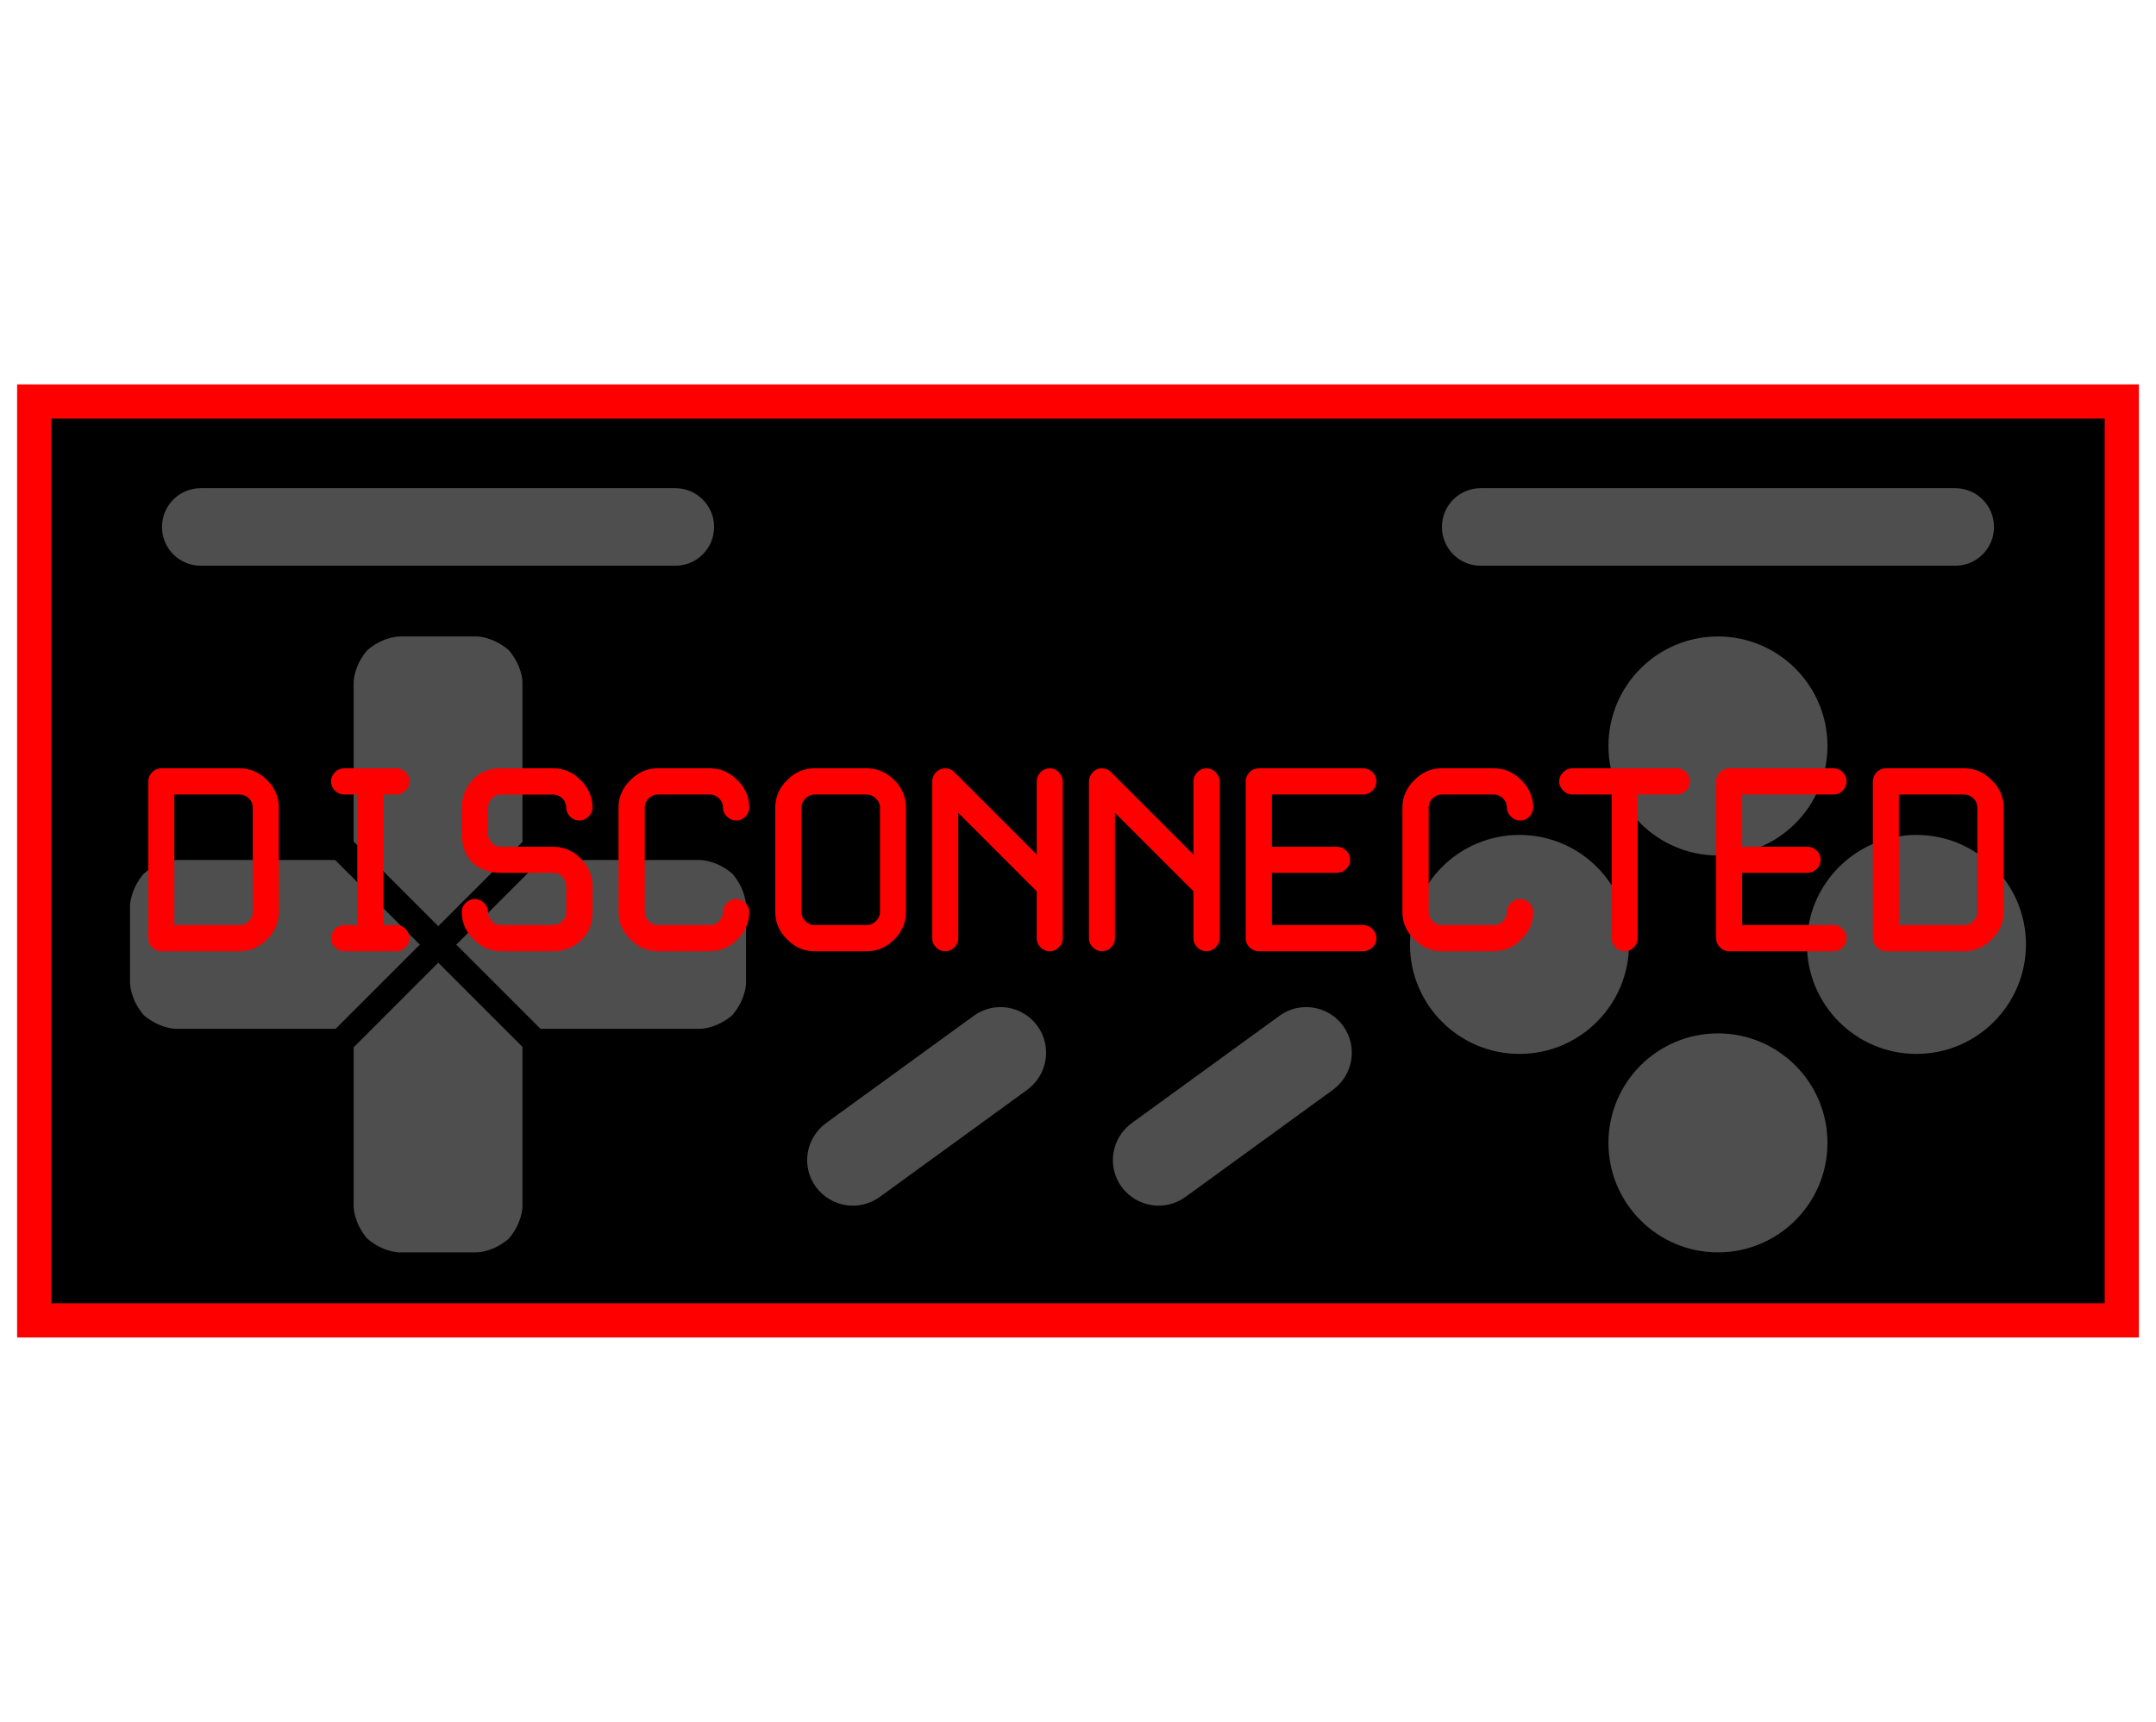 <svg version="1.2" xmlns="http://www.w3.org/2000/svg" viewBox="0 0 945 755" width="945" height="755">
	<title>disconnected-svg</title>
	<style>
		.s0 { fill: #000000;stroke: #ff0000;stroke-miterlimit:100;stroke-width: 15 } 
		.s1 { fill: #4e4e4e } 
		.s2 { fill: #ff0000 } 
	</style>
	<g id="disconnected">
		<path id="Form 1" class="s0" d="m15 176h915v402.8h-915z"/>
		<g id="Share/Options">
			<path id="Options" class="s1" d="m519.6 524.7c-9 6.5-21.4 4.5-28-4.4-6.5-9-4.5-21.4 4.5-28 8.9-6.5 21.4-4.5 27.9 4.5 6.5 8.9 4.5 21.4-4.4 27.9zm64.7-47c-9 6.5-21.4 4.5-28-4.5-6.5-8.9-4.5-21.4 4.5-27.9 8.9-6.5 21.4-4.5 27.9 4.4 6.5 9 4.5 21.4-4.4 28zm-88.2 14.6l64.7-47 23.5 32.4-64.7 47z"/>
			<path id="Share" class="s1" d="m385.6 524.7c-9 6.5-21.4 4.5-28-4.4-6.5-9-4.5-21.4 4.5-28 8.9-6.5 21.4-4.5 27.9 4.5 6.5 8.9 4.5 21.4-4.4 27.9zm64.7-47c-9 6.5-21.4 4.5-28-4.5-6.5-8.9-4.5-21.4 4.5-27.9 8.9-6.5 21.4-4.5 27.9 4.4 6.5 9 4.5 21.4-4.4 28zm-88.2 14.6l64.7-47 23.5 32.4-64.7 47z"/>
		</g>
		<g id="Faces">
			<path id="S" class="s1" d="m666 462c-26.5 0-48-21.5-48-48 0-26.5 21.5-48 48-48 26.5 0 48 21.5 48 48 0 26.5-21.5 48-48 48z"/>
			<path id="X" class="s1" d="m753 549c-26.5 0-48-21.5-48-48 0-26.5 21.5-48 48-48 26.5 0 48 21.5 48 48 0 26.5-21.5 48-48 48z"/>
			<path id="O" class="s1" d="m840 462c-26.5 0-48-21.5-48-48 0-26.5 21.5-48 48-48 26.5 0 48 21.5 48 48 0 26.5-21.5 48-48 48z"/>
			<path id="T" class="s1" d="m753 375c-26.5 0-48-21.5-48-48 0-26.5 21.5-48 48-48 26.5 0 48 21.5 48 48 0 26.5-21.5 48-48 48z"/>
		</g>
		<g id="Dpad">
			<path id="Left" fill-rule="evenodd" class="s1" d="m77 377h69.9l37 37 0.1-0.1v0.4l-0.1-0.1-36.8 36.8h-70.1c0 0-7 0-14-6-6-7-6-14-6-14v-34c0 0 0-7 6-14 7-6 14-6 14-6z"/>
			<path id="Down" fill-rule="evenodd" class="s1" d="m155 529v-69.9l37-37-0.1-0.1h0.4l-0.1 0.1 36.8 36.8v70.1c0 0 0 7-6 14-7 6-14 6-14 6h-34c0 0-7 0-14-6-6-7-6-14-6-14z"/>
			<path id="Right" fill-rule="evenodd" class="s1" d="m321 383c6 7 6 14 6 14v34c0 0 0 7-6 14-7 6-14 6-14 6h-70.1l-36.8-36.8-0.1 0.1v-0.4l0.1 0.1 37-37h69.9c0 0 7 0 14 6z"/>
			<path id="Up" fill-rule="evenodd" class="s1" d="m161 285c7-6 14-6 14-6h34c0 0 7 0 14 6 6 7 6 14 6 14v70.1l-36.8 36.8 0.1 0.1h-0.4l0.1-0.1-37-37v-69.9c0 0 0-7 6-14z"/>
		</g>
		<g id="Trigger/ Bumper">
			<path id="R1/R2" class="s1" d="m649 248c-9.4 0-17-7.6-17-17 0-9.4 7.6-17 17-17 9.4 0 17 7.6 17 17 0 9.4-7.6 17-17 17zm0-34h208v34h-208zm208 34c-9.4 0-17-7.6-17-17 0-9.4 7.6-17 17-17 9.4 0 17 7.6 17 17 0 9.4-7.6 17-17 17z"/>
			<path id="L1/L2" class="s1" d="m88 248c-9.4 0-17-7.6-17-17 0-9.4 7.6-17 17-17 9.4 0 17 7.6 17 17 0 9.4-7.6 17-17 17zm0-34h208v34h-208zm208 34c-9.4 0-17-7.6-17-17 0-9.4 7.6-17 17-17 9.4 0 17 7.6 17 17 0 9.4-7.6 17-17 17z"/>
		</g>
		<path id="disconnected" fill-rule="evenodd" class="s2" d="m105 417h-34.3q-2.3 0-4-1.7-1.7-1.7-1.7-4v-68.7q0-2.3 1.7-4.1 1.7-1.7 4-1.7h34.3q6.9 0 12.1 5.2 5.1 5.1 5.1 12v45.8q0 6.9-5.1 12-5.2 5.2-12.1 5.2zm5.8-17.2v-45.8q0-2.3-1.7-4-1.8-1.7-4.1-1.7h-28.6v57.2h28.6q2.3 0 4.1-1.7 1.7-1.7 1.7-4zm63 17.2h-22.9q-2.3 0-4.1-1.7-1.7-1.7-1.7-4 0-2.3 1.7-4 1.8-1.8 4.1-1.8h5.7v-57.2h-5.7q-2.3 0-4.1-1.7-1.7-1.8-1.7-4 0-2.3 1.7-4.1 1.8-1.7 4.1-1.7h22.9q2.3 0 4 1.7 1.7 1.8 1.7 4.1 0 2.2-1.7 4-1.7 1.7-4 1.7h-5.8v57.2h5.8q2.3 0 4 1.8 1.7 1.7 1.7 4 0 2.3-1.7 4-1.7 1.7-4 1.7zm68.7-34.4h-22.9q-8 0-12.6-4.5-4.6-4.6-4.6-12.6v-11.5q0-6.9 4.6-12 4.6-5.2 12.6-5.2h22.9q6.9 0 12 5.2 5.2 5.1 5.2 12 0 2.3-1.8 4-1.7 1.7-4 1.7-2.3 0-4-1.7-1.7-1.7-1.7-4 0-2.3-1.7-4-1.7-1.7-4-1.7h-22.9q-2.3 0-4 1.7-1.7 1.7-1.7 4v11.5q0 2.2 1.7 4 1.7 1.7 4 1.7h22.9q6.9 0 12 5.1 5.2 5.2 5.2 12.1v11.4q0 8-5.2 12.6-5.1 4.6-12 4.6h-22.9q-6.9 0-12-5.2-5.2-5.1-5.2-12 0-2.3 1.7-4 1.7-1.7 4-1.7 2.3 0 4 1.7 1.8 1.7 1.8 4 0 2.3 1.7 4 1.7 1.7 4 1.7h22.9q2.3 0 4-1.7 1.7-1.7 1.7-4v-11.4q0-2.3-1.7-4-1.7-1.8-4-1.8zm68.7 34.4h-22.9q-6.9 0-12-5.2-5.2-5.1-5.2-12v-45.8q0-6.9 5.2-12 5.1-5.2 12-5.2h22.9q6.9 0 12 5.2 5.2 5.1 5.2 12 0 2.3-1.7 4-1.8 1.7-4 1.7-2.3 0-4-1.7-1.8-1.7-1.8-4 0-2.3-1.7-4-1.7-1.7-4-1.7h-22.9q-2.3 0-4 1.7-1.7 1.7-1.7 4v45.8q0 2.3 1.7 4 1.7 1.7 4 1.7h22.9q2.3 0 4-1.7 1.7-1.7 1.7-4 0-2.3 1.8-4 1.7-1.7 4-1.7 2.2 0 4 1.7 1.7 1.7 1.7 4 0 6.9-5.2 12-5.1 5.2-12 5.2zm68.7 0h-22.9q-6.9 0-12-5.2-5.2-5.1-5.2-12v-45.8q0-6.9 5.2-12 5.1-5.2 12-5.2h22.9q6.9 0 12.1 5.2 5.1 5.1 5.1 12v45.8q0 6.9-5.1 12-5.2 5.2-12.1 5.2zm5.8-17.2v-45.8q0-2.3-1.8-4-1.7-1.7-4-1.7h-22.9q-2.3 0-4 1.7-1.7 1.7-1.7 4v45.8q0 2.3 1.7 4 1.7 1.7 4 1.7h22.9q2.3 0 4-1.7 1.8-1.7 1.8-4zm28.6 17.2q-2.3 0-4-1.7-1.7-1.7-1.7-4v-68.7q0-2.3 1.7-4.1 1.7-1.7 4-1.7 2.3 0 4 1.7l36.1 36.1v-32q0-2.3 1.7-4.1 1.7-1.7 4-1.7 2.3 0 4 1.7 1.7 1.8 1.7 4.1v68.7q0 2.3-1.7 4-1.7 1.7-4 1.7-2.3 0-4-1.7-1.7-1.7-1.7-4v-20.6l-34.4-34.4v55q0 2.3-1.7 4-1.7 1.7-4 1.7zm68.7 0q-2.3 0-4-1.7-1.7-1.7-1.7-4v-68.7q0-2.3 1.7-4.1 1.7-1.7 4-1.7 2.3 0 4 1.7l36.1 36.1v-32q0-2.3 1.7-4.1 1.7-1.7 4-1.7 2.3 0 4 1.7 1.8 1.8 1.8 4.1v68.7q0 2.3-1.8 4-1.7 1.7-4 1.7-2.3 0-4-1.7-1.7-1.7-1.7-4v-20.6l-34.4-34.4v55q0 2.3-1.7 4-1.7 1.7-4 1.7zm103.1-34.4h-28.6v22.9h40q2.3 0 4.1 1.8 1.7 1.7 1.7 4 0 2.3-1.7 4-1.8 1.7-4.1 1.7h-45.8q-2.3 0-4-1.7-1.7-1.7-1.7-4v-68.7q0-2.3 1.7-4.1 1.7-1.7 4-1.7h45.8q2.3 0 4.1 1.7 1.7 1.8 1.7 4.1 0 2.2-1.7 4-1.8 1.7-4.1 1.7h-40v22.9h28.6q2.3 0 4 1.7 1.7 1.7 1.7 4 0 2.3-1.7 4-1.7 1.7-4 1.7zm68.7 34.4h-22.9q-6.9 0-12-5.2-5.2-5.1-5.2-12v-45.8q0-6.9 5.2-12 5.1-5.2 12-5.2h22.9q6.9 0 12 5.2 5.2 5.1 5.2 12 0 2.3-1.7 4-1.7 1.7-4 1.7-2.3 0-4-1.7-1.8-1.7-1.8-4 0-2.3-1.7-4-1.7-1.7-4-1.7h-22.9q-2.3 0-4 1.7-1.7 1.7-1.7 4v45.8q0 2.3 1.7 4 1.7 1.7 4 1.7h22.9q2.3 0 4-1.7 1.7-1.7 1.7-4 0-2.3 1.8-4 1.7-1.7 4-1.7 2.3 0 4 1.7 1.7 1.7 1.7 4 0 6.9-5.2 12-5.1 5.2-12 5.2zm51.6-68.7h-17.2q-2.3 0-4-1.7-1.8-1.8-1.8-4 0-2.3 1.8-4.1 1.7-1.7 4-1.7h45.8q2.3 0 4 1.7 1.7 1.8 1.7 4.1 0 2.2-1.7 4-1.7 1.7-4 1.7h-17.2v63q0 2.3-1.7 4-1.7 1.7-4 1.7-2.3 0-4-1.7-1.7-1.7-1.7-4zm85.9 34.3h-28.7v22.9h40.1q2.3 0 4 1.8 1.7 1.7 1.7 4 0 2.3-1.7 4-1.7 1.7-4 1.7h-45.8q-2.3 0-4-1.7-1.7-1.7-1.7-4v-68.8q0-2.2 1.7-4 1.7-1.7 4-1.7h45.8q2.3 0 4 1.7 1.7 1.8 1.7 4 0 2.3-1.7 4.1-1.7 1.7-4 1.7h-40.1v22.9h28.7q2.2 0 4 1.7 1.7 1.7 1.7 4 0 2.3-1.7 4-1.8 1.7-4 1.7zm68.7 34.4h-34.4q-2.3 0-4-1.7-1.7-1.7-1.7-4v-68.8q0-2.2 1.7-4 1.7-1.7 4-1.7h34.4q6.8 0 12 5.2 5.2 5.1 5.2 12v45.8q0 6.9-5.2 12-5.2 5.2-12 5.2zm5.7-17.2v-45.8q0-2.3-1.7-4-1.7-1.7-4-1.7h-28.7v57.2h28.7q2.3 0 4-1.7 1.7-1.7 1.7-4z"/>
	</g>
</svg>

